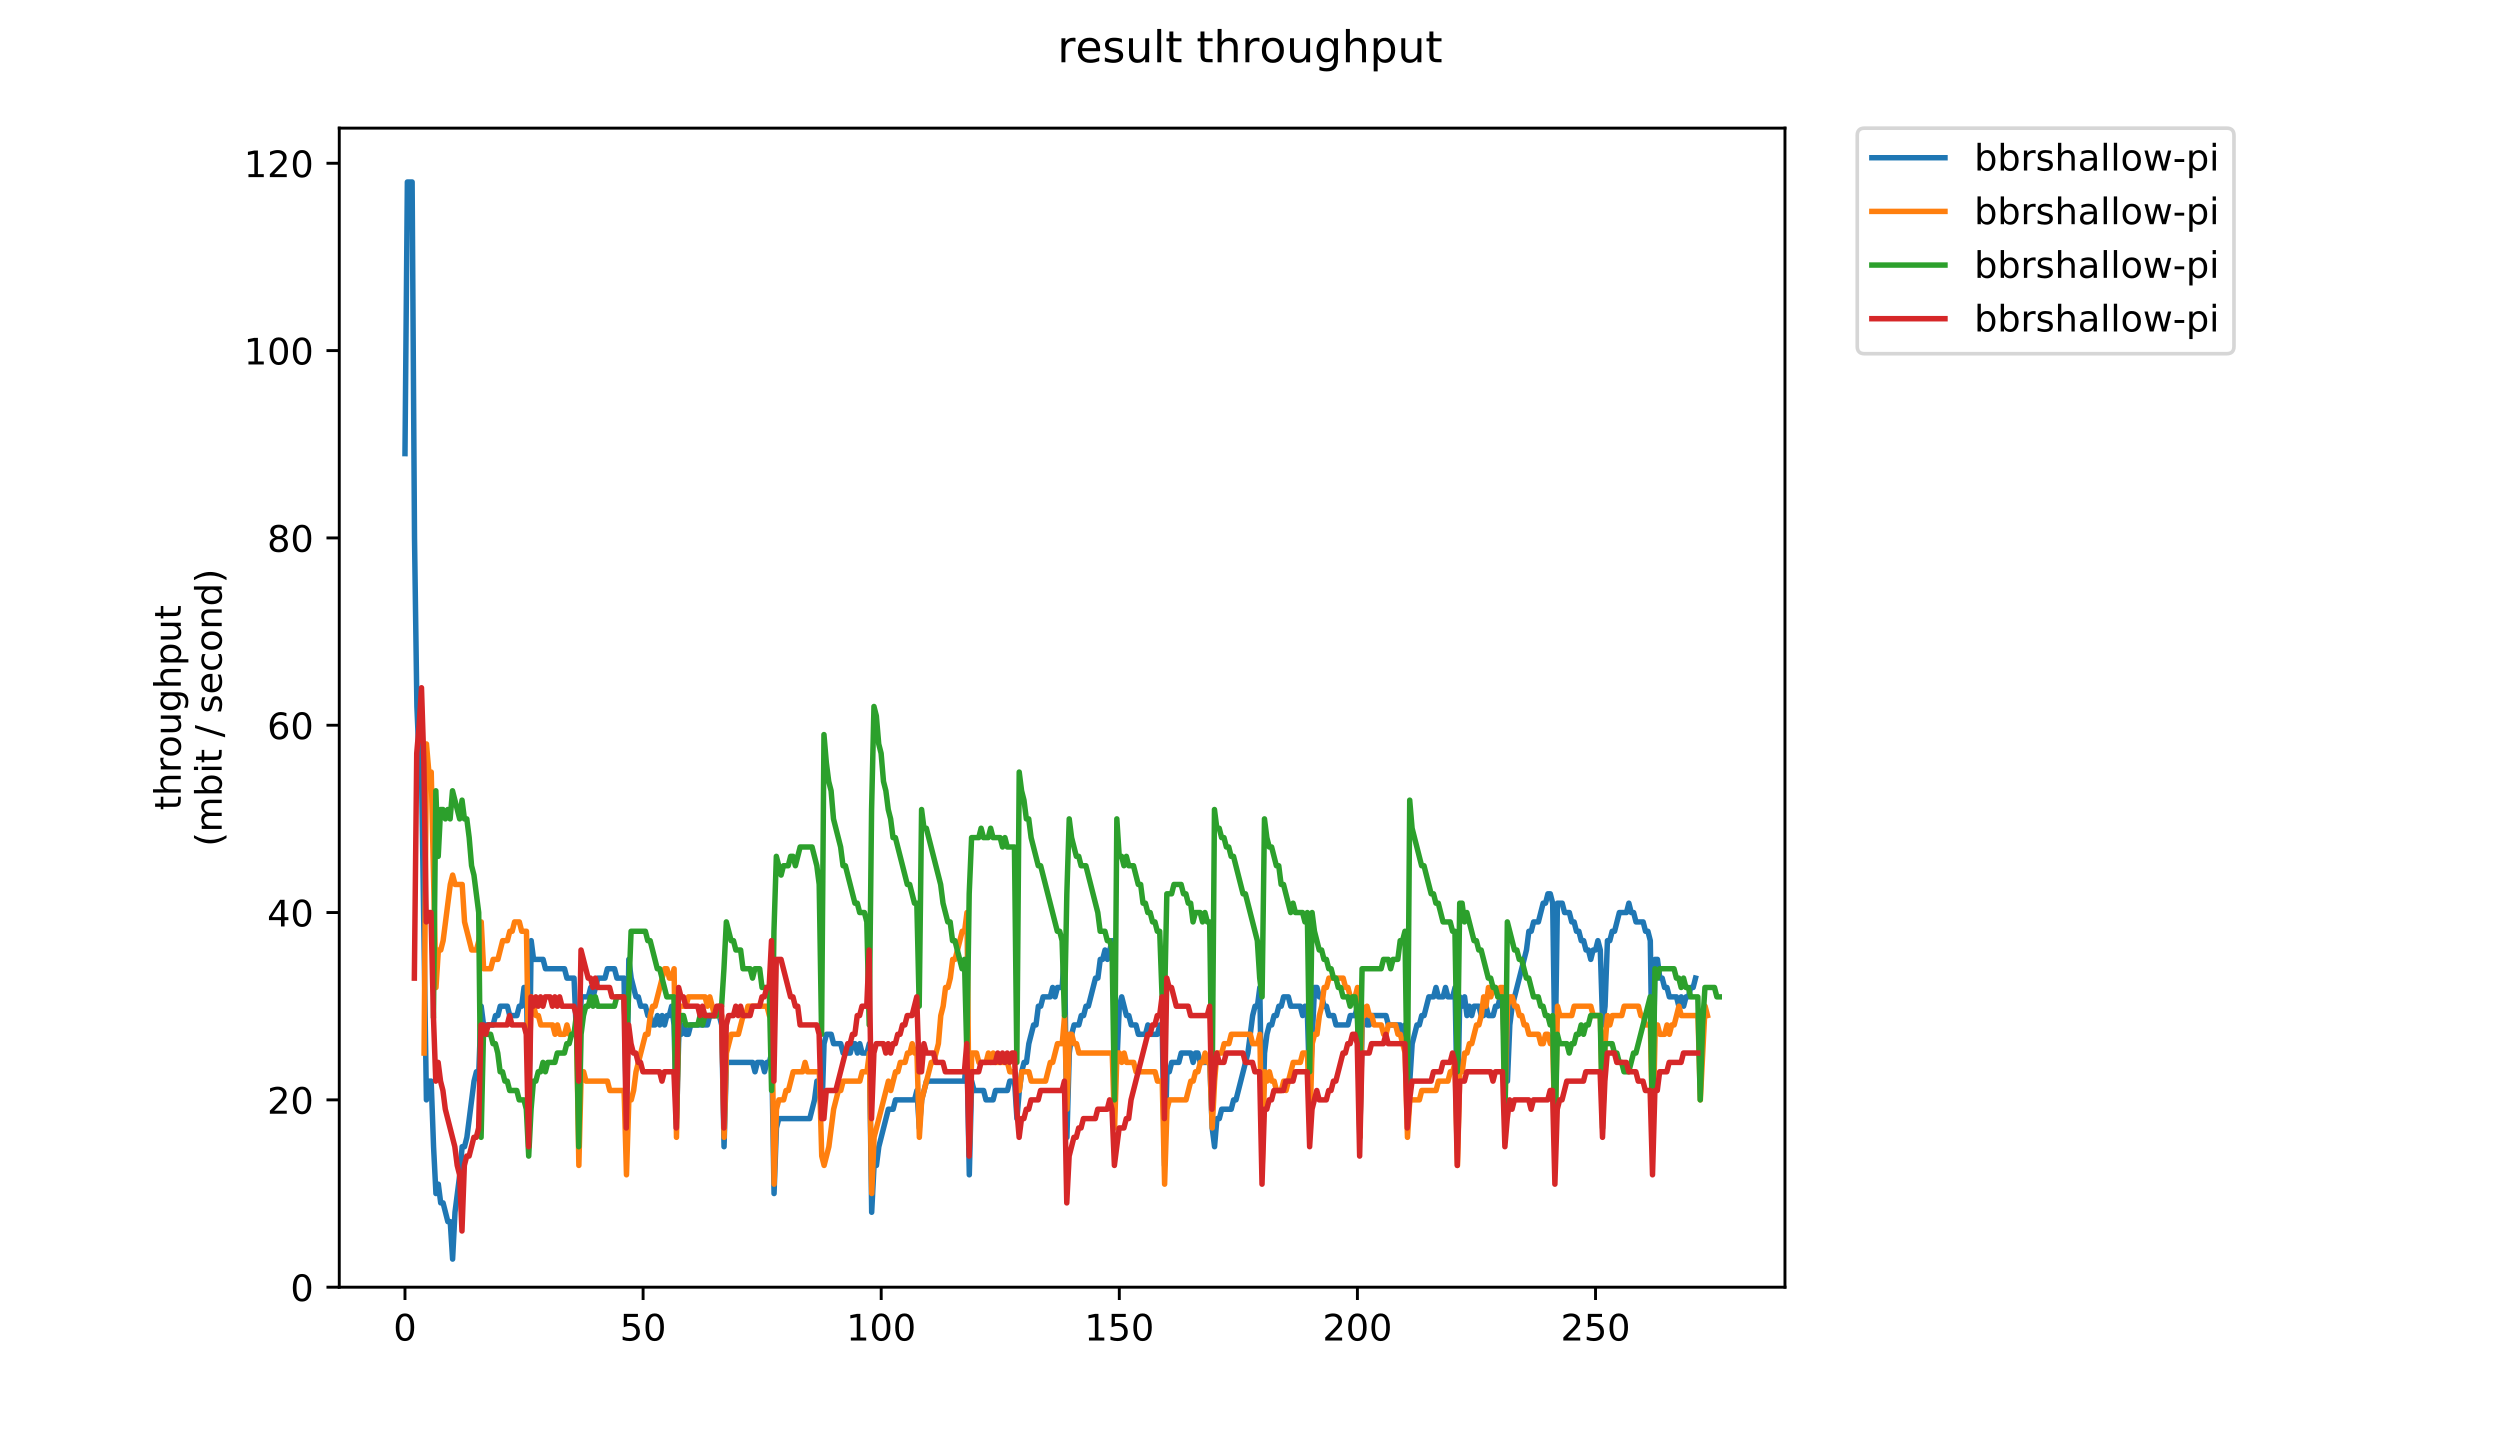 <?xml version="1.0" encoding="utf-8" standalone="no"?>
<!DOCTYPE svg PUBLIC "-//W3C//DTD SVG 1.1//EN"
  "http://www.w3.org/Graphics/SVG/1.1/DTD/svg11.dtd">
<!-- Created with matplotlib (https://matplotlib.org/) -->
<svg height="396pt" version="1.1" viewBox="0 0 684 396" width="684pt" xmlns="http://www.w3.org/2000/svg" xmlns:xlink="http://www.w3.org/1999/xlink">
 <defs>
  <style type="text/css">
*{stroke-linecap:butt;stroke-linejoin:round;}
  </style>
 </defs>
 <g id="figure_1">
  <g id="patch_1">
   <path d="M 0 396 
L 684 396 
L 684 0 
L 0 0 
z
" style="fill:#ffffff;"/>
  </g>
  <g id="axes_1">
   <g id="patch_2">
    <path d="M 92.824 352.174 
L 488.365 352.174 
L 488.365 35.062 
L 92.824 35.062 
z
" style="fill:#ffffff;"/>
   </g>
   <g id="matplotlib.axis_1">
    <g id="xtick_1">
     <g id="line2d_1">
      <defs>
       <path d="M 0 0 
L 0 3.5 
" id="m99ffd9efbd" style="stroke:#000000;stroke-width:0.8;"/>
      </defs>
      <g>
       <use style="stroke:#000000;stroke-width:0.8;" x="110.803" xlink:href="#m99ffd9efbd" y="352.174"/>
      </g>
     </g>
     <g id="text_1">
      <!-- 0 -->
      <defs>
       <path d="M 31.781 66.406 
Q 24.172 66.406 20.328 58.906 
Q 16.5 51.422 16.5 36.375 
Q 16.5 21.391 20.328 13.891 
Q 24.172 6.391 31.781 6.391 
Q 39.453 6.391 43.281 13.891 
Q 47.125 21.391 47.125 36.375 
Q 47.125 51.422 43.281 58.906 
Q 39.453 66.406 31.781 66.406 
z
M 31.781 74.219 
Q 44.047 74.219 50.516 64.516 
Q 56.984 54.828 56.984 36.375 
Q 56.984 17.969 50.516 8.266 
Q 44.047 -1.422 31.781 -1.422 
Q 19.531 -1.422 13.062 8.266 
Q 6.594 17.969 6.594 36.375 
Q 6.594 54.828 13.062 64.516 
Q 19.531 74.219 31.781 74.219 
z
" id="DejaVuSans-48"/>
      </defs>
      <g transform="translate(107.622 366.773)scale(0.1 -0.1)">
       <use xlink:href="#DejaVuSans-48"/>
      </g>
     </g>
    </g>
    <g id="xtick_2">
     <g id="line2d_2">
      <g>
       <use style="stroke:#000000;stroke-width:0.8;" x="175.95" xlink:href="#m99ffd9efbd" y="352.174"/>
      </g>
     </g>
     <g id="text_2">
      <!-- 50 -->
      <defs>
       <path d="M 10.797 72.906 
L 49.516 72.906 
L 49.516 64.594 
L 19.828 64.594 
L 19.828 46.734 
Q 21.969 47.469 24.109 47.828 
Q 26.266 48.188 28.422 48.188 
Q 40.625 48.188 47.75 41.5 
Q 54.891 34.812 54.891 23.391 
Q 54.891 11.625 47.562 5.094 
Q 40.234 -1.422 26.906 -1.422 
Q 22.312 -1.422 17.547 -0.641 
Q 12.797 0.141 7.719 1.703 
L 7.719 11.625 
Q 12.109 9.234 16.797 8.062 
Q 21.484 6.891 26.703 6.891 
Q 35.156 6.891 40.078 11.328 
Q 45.016 15.766 45.016 23.391 
Q 45.016 31 40.078 35.438 
Q 35.156 39.891 26.703 39.891 
Q 22.75 39.891 18.812 39.016 
Q 14.891 38.141 10.797 36.281 
z
" id="DejaVuSans-53"/>
      </defs>
      <g transform="translate(169.587 366.773)scale(0.1 -0.1)">
       <use xlink:href="#DejaVuSans-53"/>
       <use x="63.623" xlink:href="#DejaVuSans-48"/>
      </g>
     </g>
    </g>
    <g id="xtick_3">
     <g id="line2d_3">
      <g>
       <use style="stroke:#000000;stroke-width:0.8;" x="241.096" xlink:href="#m99ffd9efbd" y="352.174"/>
      </g>
     </g>
     <g id="text_3">
      <!-- 100 -->
      <defs>
       <path d="M 12.406 8.297 
L 28.516 8.297 
L 28.516 63.922 
L 10.984 60.406 
L 10.984 69.391 
L 28.422 72.906 
L 38.281 72.906 
L 38.281 8.297 
L 54.391 8.297 
L 54.391 0 
L 12.406 0 
z
" id="DejaVuSans-49"/>
      </defs>
      <g transform="translate(231.552 366.773)scale(0.1 -0.1)">
       <use xlink:href="#DejaVuSans-49"/>
       <use x="63.623" xlink:href="#DejaVuSans-48"/>
       <use x="127.246" xlink:href="#DejaVuSans-48"/>
      </g>
     </g>
    </g>
    <g id="xtick_4">
     <g id="line2d_4">
      <g>
       <use style="stroke:#000000;stroke-width:0.8;" x="306.243" xlink:href="#m99ffd9efbd" y="352.174"/>
      </g>
     </g>
     <g id="text_4">
      <!-- 150 -->
      <g transform="translate(296.699 366.773)scale(0.1 -0.1)">
       <use xlink:href="#DejaVuSans-49"/>
       <use x="63.623" xlink:href="#DejaVuSans-53"/>
       <use x="127.246" xlink:href="#DejaVuSans-48"/>
      </g>
     </g>
    </g>
    <g id="xtick_5">
     <g id="line2d_5">
      <g>
       <use style="stroke:#000000;stroke-width:0.8;" x="371.389" xlink:href="#m99ffd9efbd" y="352.174"/>
      </g>
     </g>
     <g id="text_5">
      <!-- 200 -->
      <defs>
       <path d="M 19.188 8.297 
L 53.609 8.297 
L 53.609 0 
L 7.328 0 
L 7.328 8.297 
Q 12.938 14.109 22.625 23.891 
Q 32.328 33.688 34.812 36.531 
Q 39.547 41.844 41.422 45.531 
Q 43.312 49.219 43.312 52.781 
Q 43.312 58.594 39.234 62.25 
Q 35.156 65.922 28.609 65.922 
Q 23.969 65.922 18.812 64.312 
Q 13.672 62.703 7.812 59.422 
L 7.812 69.391 
Q 13.766 71.781 18.938 73 
Q 24.125 74.219 28.422 74.219 
Q 39.75 74.219 46.484 68.547 
Q 53.219 62.891 53.219 53.422 
Q 53.219 48.922 51.531 44.891 
Q 49.859 40.875 45.406 35.406 
Q 44.188 33.984 37.641 27.219 
Q 31.109 20.453 19.188 8.297 
z
" id="DejaVuSans-50"/>
      </defs>
      <g transform="translate(361.846 366.773)scale(0.1 -0.1)">
       <use xlink:href="#DejaVuSans-50"/>
       <use x="63.623" xlink:href="#DejaVuSans-48"/>
       <use x="127.246" xlink:href="#DejaVuSans-48"/>
      </g>
     </g>
    </g>
    <g id="xtick_6">
     <g id="line2d_6">
      <g>
       <use style="stroke:#000000;stroke-width:0.8;" x="436.536" xlink:href="#m99ffd9efbd" y="352.174"/>
      </g>
     </g>
     <g id="text_6">
      <!-- 250 -->
      <g transform="translate(426.992 366.773)scale(0.1 -0.1)">
       <use xlink:href="#DejaVuSans-50"/>
       <use x="63.623" xlink:href="#DejaVuSans-53"/>
       <use x="127.246" xlink:href="#DejaVuSans-48"/>
      </g>
     </g>
    </g>
   </g>
   <g id="matplotlib.axis_2">
    <g id="ytick_1">
     <g id="line2d_7">
      <defs>
       <path d="M 0 0 
L -3.5 0 
" id="m9426c0f480" style="stroke:#000000;stroke-width:0.8;"/>
      </defs>
      <g>
       <use style="stroke:#000000;stroke-width:0.8;" x="92.824" xlink:href="#m9426c0f480" y="352.174"/>
      </g>
     </g>
     <g id="text_7">
      <!-- 0 -->
      <g transform="translate(79.461 355.973)scale(0.1 -0.1)">
       <use xlink:href="#DejaVuSans-48"/>
      </g>
     </g>
    </g>
    <g id="ytick_2">
     <g id="line2d_8">
      <g>
       <use style="stroke:#000000;stroke-width:0.8;" x="92.824" xlink:href="#m9426c0f480" y="300.924"/>
      </g>
     </g>
     <g id="text_8">
      <!-- 20 -->
      <g transform="translate(73.099 304.723)scale(0.1 -0.1)">
       <use xlink:href="#DejaVuSans-50"/>
       <use x="63.623" xlink:href="#DejaVuSans-48"/>
      </g>
     </g>
    </g>
    <g id="ytick_3">
     <g id="line2d_9">
      <g>
       <use style="stroke:#000000;stroke-width:0.8;" x="92.824" xlink:href="#m9426c0f480" y="249.673"/>
      </g>
     </g>
     <g id="text_9">
      <!-- 40 -->
      <defs>
       <path d="M 37.797 64.312 
L 12.891 25.391 
L 37.797 25.391 
z
M 35.203 72.906 
L 47.609 72.906 
L 47.609 25.391 
L 58.016 25.391 
L 58.016 17.188 
L 47.609 17.188 
L 47.609 0 
L 37.797 0 
L 37.797 17.188 
L 4.891 17.188 
L 4.891 26.703 
z
" id="DejaVuSans-52"/>
      </defs>
      <g transform="translate(73.099 253.473)scale(0.1 -0.1)">
       <use xlink:href="#DejaVuSans-52"/>
       <use x="63.623" xlink:href="#DejaVuSans-48"/>
      </g>
     </g>
    </g>
    <g id="ytick_4">
     <g id="line2d_10">
      <g>
       <use style="stroke:#000000;stroke-width:0.8;" x="92.824" xlink:href="#m9426c0f480" y="198.423"/>
      </g>
     </g>
     <g id="text_10">
      <!-- 60 -->
      <defs>
       <path d="M 33.016 40.375 
Q 26.375 40.375 22.484 35.828 
Q 18.609 31.297 18.609 23.391 
Q 18.609 15.531 22.484 10.953 
Q 26.375 6.391 33.016 6.391 
Q 39.656 6.391 43.531 10.953 
Q 47.406 15.531 47.406 23.391 
Q 47.406 31.297 43.531 35.828 
Q 39.656 40.375 33.016 40.375 
z
M 52.594 71.297 
L 52.594 62.312 
Q 48.875 64.062 45.094 64.984 
Q 41.312 65.922 37.594 65.922 
Q 27.828 65.922 22.672 59.328 
Q 17.531 52.734 16.797 39.406 
Q 19.672 43.656 24.016 45.922 
Q 28.375 48.188 33.594 48.188 
Q 44.578 48.188 50.953 41.516 
Q 57.328 34.859 57.328 23.391 
Q 57.328 12.156 50.688 5.359 
Q 44.047 -1.422 33.016 -1.422 
Q 20.359 -1.422 13.672 8.266 
Q 6.984 17.969 6.984 36.375 
Q 6.984 53.656 15.188 63.938 
Q 23.391 74.219 37.203 74.219 
Q 40.922 74.219 44.703 73.484 
Q 48.484 72.75 52.594 71.297 
z
" id="DejaVuSans-54"/>
      </defs>
      <g transform="translate(73.099 202.222)scale(0.1 -0.1)">
       <use xlink:href="#DejaVuSans-54"/>
       <use x="63.623" xlink:href="#DejaVuSans-48"/>
      </g>
     </g>
    </g>
    <g id="ytick_5">
     <g id="line2d_11">
      <g>
       <use style="stroke:#000000;stroke-width:0.8;" x="92.824" xlink:href="#m9426c0f480" y="147.173"/>
      </g>
     </g>
     <g id="text_11">
      <!-- 80 -->
      <defs>
       <path d="M 31.781 34.625 
Q 24.75 34.625 20.719 30.859 
Q 16.703 27.094 16.703 20.516 
Q 16.703 13.922 20.719 10.156 
Q 24.75 6.391 31.781 6.391 
Q 38.812 6.391 42.859 10.172 
Q 46.922 13.969 46.922 20.516 
Q 46.922 27.094 42.891 30.859 
Q 38.875 34.625 31.781 34.625 
z
M 21.922 38.812 
Q 15.578 40.375 12.031 44.719 
Q 8.5 49.078 8.5 55.328 
Q 8.5 64.062 14.719 69.141 
Q 20.953 74.219 31.781 74.219 
Q 42.672 74.219 48.875 69.141 
Q 55.078 64.062 55.078 55.328 
Q 55.078 49.078 51.531 44.719 
Q 48 40.375 41.703 38.812 
Q 48.828 37.156 52.797 32.312 
Q 56.781 27.484 56.781 20.516 
Q 56.781 9.906 50.312 4.234 
Q 43.844 -1.422 31.781 -1.422 
Q 19.734 -1.422 13.25 4.234 
Q 6.781 9.906 6.781 20.516 
Q 6.781 27.484 10.781 32.312 
Q 14.797 37.156 21.922 38.812 
z
M 18.312 54.391 
Q 18.312 48.734 21.844 45.562 
Q 25.391 42.391 31.781 42.391 
Q 38.141 42.391 41.719 45.562 
Q 45.312 48.734 45.312 54.391 
Q 45.312 60.062 41.719 63.234 
Q 38.141 66.406 31.781 66.406 
Q 25.391 66.406 21.844 63.234 
Q 18.312 60.062 18.312 54.391 
z
" id="DejaVuSans-56"/>
      </defs>
      <g transform="translate(73.099 150.972)scale(0.1 -0.1)">
       <use xlink:href="#DejaVuSans-56"/>
       <use x="63.623" xlink:href="#DejaVuSans-48"/>
      </g>
     </g>
    </g>
    <g id="ytick_6">
     <g id="line2d_12">
      <g>
       <use style="stroke:#000000;stroke-width:0.8;" x="92.824" xlink:href="#m9426c0f480" y="95.922"/>
      </g>
     </g>
     <g id="text_12">
      <!-- 100 -->
      <g transform="translate(66.736 99.722)scale(0.1 -0.1)">
       <use xlink:href="#DejaVuSans-49"/>
       <use x="63.623" xlink:href="#DejaVuSans-48"/>
       <use x="127.246" xlink:href="#DejaVuSans-48"/>
      </g>
     </g>
    </g>
    <g id="ytick_7">
     <g id="line2d_13">
      <g>
       <use style="stroke:#000000;stroke-width:0.8;" x="92.824" xlink:href="#m9426c0f480" y="44.672"/>
      </g>
     </g>
     <g id="text_13">
      <!-- 120 -->
      <g transform="translate(66.736 48.471)scale(0.1 -0.1)">
       <use xlink:href="#DejaVuSans-49"/>
       <use x="63.623" xlink:href="#DejaVuSans-50"/>
       <use x="127.246" xlink:href="#DejaVuSans-48"/>
      </g>
     </g>
    </g>
    <g id="text_14">
     <!-- throughput -->
     <defs>
      <path d="M 18.312 70.219 
L 18.312 54.688 
L 36.812 54.688 
L 36.812 47.703 
L 18.312 47.703 
L 18.312 18.016 
Q 18.312 11.328 20.141 9.422 
Q 21.969 7.516 27.594 7.516 
L 36.812 7.516 
L 36.812 0 
L 27.594 0 
Q 17.188 0 13.234 3.875 
Q 9.281 7.766 9.281 18.016 
L 9.281 47.703 
L 2.688 47.703 
L 2.688 54.688 
L 9.281 54.688 
L 9.281 70.219 
z
" id="DejaVuSans-116"/>
      <path d="M 54.891 33.016 
L 54.891 0 
L 45.906 0 
L 45.906 32.719 
Q 45.906 40.484 42.875 44.328 
Q 39.844 48.188 33.797 48.188 
Q 26.516 48.188 22.312 43.547 
Q 18.109 38.922 18.109 30.906 
L 18.109 0 
L 9.078 0 
L 9.078 75.984 
L 18.109 75.984 
L 18.109 46.188 
Q 21.344 51.125 25.703 53.562 
Q 30.078 56 35.797 56 
Q 45.219 56 50.047 50.172 
Q 54.891 44.344 54.891 33.016 
z
" id="DejaVuSans-104"/>
      <path d="M 41.109 46.297 
Q 39.594 47.172 37.812 47.578 
Q 36.031 48 33.891 48 
Q 26.266 48 22.188 43.047 
Q 18.109 38.094 18.109 28.812 
L 18.109 0 
L 9.078 0 
L 9.078 54.688 
L 18.109 54.688 
L 18.109 46.188 
Q 20.953 51.172 25.484 53.578 
Q 30.031 56 36.531 56 
Q 37.453 56 38.578 55.875 
Q 39.703 55.766 41.062 55.516 
z
" id="DejaVuSans-114"/>
      <path d="M 30.609 48.391 
Q 23.391 48.391 19.188 42.75 
Q 14.984 37.109 14.984 27.297 
Q 14.984 17.484 19.156 11.844 
Q 23.344 6.203 30.609 6.203 
Q 37.797 6.203 41.984 11.859 
Q 46.188 17.531 46.188 27.297 
Q 46.188 37.016 41.984 42.703 
Q 37.797 48.391 30.609 48.391 
z
M 30.609 56 
Q 42.328 56 49.016 48.375 
Q 55.719 40.766 55.719 27.297 
Q 55.719 13.875 49.016 6.219 
Q 42.328 -1.422 30.609 -1.422 
Q 18.844 -1.422 12.172 6.219 
Q 5.516 13.875 5.516 27.297 
Q 5.516 40.766 12.172 48.375 
Q 18.844 56 30.609 56 
z
" id="DejaVuSans-111"/>
      <path d="M 8.5 21.578 
L 8.5 54.688 
L 17.484 54.688 
L 17.484 21.922 
Q 17.484 14.156 20.5 10.266 
Q 23.531 6.391 29.594 6.391 
Q 36.859 6.391 41.078 11.031 
Q 45.312 15.672 45.312 23.688 
L 45.312 54.688 
L 54.297 54.688 
L 54.297 0 
L 45.312 0 
L 45.312 8.406 
Q 42.047 3.422 37.719 1 
Q 33.406 -1.422 27.688 -1.422 
Q 18.266 -1.422 13.375 4.438 
Q 8.5 10.297 8.5 21.578 
z
M 31.109 56 
z
" id="DejaVuSans-117"/>
      <path d="M 45.406 27.984 
Q 45.406 37.75 41.375 43.109 
Q 37.359 48.484 30.078 48.484 
Q 22.859 48.484 18.828 43.109 
Q 14.797 37.75 14.797 27.984 
Q 14.797 18.266 18.828 12.891 
Q 22.859 7.516 30.078 7.516 
Q 37.359 7.516 41.375 12.891 
Q 45.406 18.266 45.406 27.984 
z
M 54.391 6.781 
Q 54.391 -7.172 48.188 -13.984 
Q 42 -20.797 29.203 -20.797 
Q 24.469 -20.797 20.266 -20.094 
Q 16.062 -19.391 12.109 -17.922 
L 12.109 -9.188 
Q 16.062 -11.328 19.922 -12.344 
Q 23.781 -13.375 27.781 -13.375 
Q 36.625 -13.375 41.016 -8.766 
Q 45.406 -4.156 45.406 5.172 
L 45.406 9.625 
Q 42.625 4.781 38.281 2.391 
Q 33.938 0 27.875 0 
Q 17.828 0 11.672 7.656 
Q 5.516 15.328 5.516 27.984 
Q 5.516 40.672 11.672 48.328 
Q 17.828 56 27.875 56 
Q 33.938 56 38.281 53.609 
Q 42.625 51.219 45.406 46.391 
L 45.406 54.688 
L 54.391 54.688 
z
" id="DejaVuSans-103"/>
      <path d="M 18.109 8.203 
L 18.109 -20.797 
L 9.078 -20.797 
L 9.078 54.688 
L 18.109 54.688 
L 18.109 46.391 
Q 20.953 51.266 25.266 53.625 
Q 29.594 56 35.594 56 
Q 45.562 56 51.781 48.094 
Q 58.016 40.188 58.016 27.297 
Q 58.016 14.406 51.781 6.484 
Q 45.562 -1.422 35.594 -1.422 
Q 29.594 -1.422 25.266 0.953 
Q 20.953 3.328 18.109 8.203 
z
M 48.688 27.297 
Q 48.688 37.203 44.609 42.844 
Q 40.531 48.484 33.406 48.484 
Q 26.266 48.484 22.188 42.844 
Q 18.109 37.203 18.109 27.297 
Q 18.109 17.391 22.188 11.75 
Q 26.266 6.109 33.406 6.109 
Q 40.531 6.109 44.609 11.75 
Q 48.688 17.391 48.688 27.297 
z
" id="DejaVuSans-112"/>
     </defs>
     <g transform="translate(49.459 221.675)rotate(-90)scale(0.1 -0.1)">
      <use xlink:href="#DejaVuSans-116"/>
      <use x="39.209" xlink:href="#DejaVuSans-104"/>
      <use x="102.588" xlink:href="#DejaVuSans-114"/>
      <use x="143.67" xlink:href="#DejaVuSans-111"/>
      <use x="204.852" xlink:href="#DejaVuSans-117"/>
      <use x="268.23" xlink:href="#DejaVuSans-103"/>
      <use x="331.707" xlink:href="#DejaVuSans-104"/>
      <use x="395.086" xlink:href="#DejaVuSans-112"/>
      <use x="458.562" xlink:href="#DejaVuSans-117"/>
      <use x="521.941" xlink:href="#DejaVuSans-116"/>
     </g>
     <!-- (mbit / second) -->
     <defs>
      <path d="M 31 75.875 
Q 24.469 64.656 21.281 53.656 
Q 18.109 42.672 18.109 31.391 
Q 18.109 20.125 21.312 9.062 
Q 24.516 -2 31 -13.188 
L 23.188 -13.188 
Q 15.875 -1.703 12.234 9.375 
Q 8.594 20.453 8.594 31.391 
Q 8.594 42.281 12.203 53.312 
Q 15.828 64.359 23.188 75.875 
z
" id="DejaVuSans-40"/>
      <path d="M 52 44.188 
Q 55.375 50.25 60.062 53.125 
Q 64.75 56 71.094 56 
Q 79.641 56 84.281 50.016 
Q 88.922 44.047 88.922 33.016 
L 88.922 0 
L 79.891 0 
L 79.891 32.719 
Q 79.891 40.578 77.094 44.375 
Q 74.312 48.188 68.609 48.188 
Q 61.625 48.188 57.562 43.547 
Q 53.516 38.922 53.516 30.906 
L 53.516 0 
L 44.484 0 
L 44.484 32.719 
Q 44.484 40.625 41.703 44.406 
Q 38.922 48.188 33.109 48.188 
Q 26.219 48.188 22.156 43.531 
Q 18.109 38.875 18.109 30.906 
L 18.109 0 
L 9.078 0 
L 9.078 54.688 
L 18.109 54.688 
L 18.109 46.188 
Q 21.188 51.219 25.484 53.609 
Q 29.781 56 35.688 56 
Q 41.656 56 45.828 52.969 
Q 50 49.953 52 44.188 
z
" id="DejaVuSans-109"/>
      <path d="M 48.688 27.297 
Q 48.688 37.203 44.609 42.844 
Q 40.531 48.484 33.406 48.484 
Q 26.266 48.484 22.188 42.844 
Q 18.109 37.203 18.109 27.297 
Q 18.109 17.391 22.188 11.75 
Q 26.266 6.109 33.406 6.109 
Q 40.531 6.109 44.609 11.75 
Q 48.688 17.391 48.688 27.297 
z
M 18.109 46.391 
Q 20.953 51.266 25.266 53.625 
Q 29.594 56 35.594 56 
Q 45.562 56 51.781 48.094 
Q 58.016 40.188 58.016 27.297 
Q 58.016 14.406 51.781 6.484 
Q 45.562 -1.422 35.594 -1.422 
Q 29.594 -1.422 25.266 0.953 
Q 20.953 3.328 18.109 8.203 
L 18.109 0 
L 9.078 0 
L 9.078 75.984 
L 18.109 75.984 
z
" id="DejaVuSans-98"/>
      <path d="M 9.422 54.688 
L 18.406 54.688 
L 18.406 0 
L 9.422 0 
z
M 9.422 75.984 
L 18.406 75.984 
L 18.406 64.594 
L 9.422 64.594 
z
" id="DejaVuSans-105"/>
      <path id="DejaVuSans-32"/>
      <path d="M 25.391 72.906 
L 33.688 72.906 
L 8.297 -9.281 
L 0 -9.281 
z
" id="DejaVuSans-47"/>
      <path d="M 44.281 53.078 
L 44.281 44.578 
Q 40.484 46.531 36.375 47.5 
Q 32.281 48.484 27.875 48.484 
Q 21.188 48.484 17.844 46.438 
Q 14.5 44.391 14.5 40.281 
Q 14.5 37.156 16.891 35.375 
Q 19.281 33.594 26.516 31.984 
L 29.594 31.297 
Q 39.156 29.25 43.188 25.516 
Q 47.219 21.781 47.219 15.094 
Q 47.219 7.469 41.188 3.016 
Q 35.156 -1.422 24.609 -1.422 
Q 20.219 -1.422 15.453 -0.562 
Q 10.688 0.297 5.422 2 
L 5.422 11.281 
Q 10.406 8.688 15.234 7.391 
Q 20.062 6.109 24.812 6.109 
Q 31.156 6.109 34.562 8.281 
Q 37.984 10.453 37.984 14.406 
Q 37.984 18.062 35.516 20.016 
Q 33.062 21.969 24.703 23.781 
L 21.578 24.516 
Q 13.234 26.266 9.516 29.906 
Q 5.812 33.547 5.812 39.891 
Q 5.812 47.609 11.281 51.797 
Q 16.75 56 26.812 56 
Q 31.781 56 36.172 55.266 
Q 40.578 54.547 44.281 53.078 
z
" id="DejaVuSans-115"/>
      <path d="M 56.203 29.594 
L 56.203 25.203 
L 14.891 25.203 
Q 15.484 15.922 20.484 11.062 
Q 25.484 6.203 34.422 6.203 
Q 39.594 6.203 44.453 7.469 
Q 49.312 8.734 54.109 11.281 
L 54.109 2.781 
Q 49.266 0.734 44.188 -0.344 
Q 39.109 -1.422 33.891 -1.422 
Q 20.797 -1.422 13.156 6.188 
Q 5.516 13.812 5.516 26.812 
Q 5.516 40.234 12.766 48.109 
Q 20.016 56 32.328 56 
Q 43.359 56 49.781 48.891 
Q 56.203 41.797 56.203 29.594 
z
M 47.219 32.234 
Q 47.125 39.594 43.094 43.984 
Q 39.062 48.391 32.422 48.391 
Q 24.906 48.391 20.391 44.141 
Q 15.875 39.891 15.188 32.172 
z
" id="DejaVuSans-101"/>
      <path d="M 48.781 52.594 
L 48.781 44.188 
Q 44.969 46.297 41.141 47.344 
Q 37.312 48.391 33.406 48.391 
Q 24.656 48.391 19.812 42.844 
Q 14.984 37.312 14.984 27.297 
Q 14.984 17.281 19.812 11.734 
Q 24.656 6.203 33.406 6.203 
Q 37.312 6.203 41.141 7.25 
Q 44.969 8.297 48.781 10.406 
L 48.781 2.094 
Q 45.016 0.344 40.984 -0.531 
Q 36.969 -1.422 32.422 -1.422 
Q 20.062 -1.422 12.781 6.344 
Q 5.516 14.109 5.516 27.297 
Q 5.516 40.672 12.859 48.328 
Q 20.219 56 33.016 56 
Q 37.156 56 41.109 55.141 
Q 45.062 54.297 48.781 52.594 
z
" id="DejaVuSans-99"/>
      <path d="M 54.891 33.016 
L 54.891 0 
L 45.906 0 
L 45.906 32.719 
Q 45.906 40.484 42.875 44.328 
Q 39.844 48.188 33.797 48.188 
Q 26.516 48.188 22.312 43.547 
Q 18.109 38.922 18.109 30.906 
L 18.109 0 
L 9.078 0 
L 9.078 54.688 
L 18.109 54.688 
L 18.109 46.188 
Q 21.344 51.125 25.703 53.562 
Q 30.078 56 35.797 56 
Q 45.219 56 50.047 50.172 
Q 54.891 44.344 54.891 33.016 
z
" id="DejaVuSans-110"/>
      <path d="M 45.406 46.391 
L 45.406 75.984 
L 54.391 75.984 
L 54.391 0 
L 45.406 0 
L 45.406 8.203 
Q 42.578 3.328 38.25 0.953 
Q 33.938 -1.422 27.875 -1.422 
Q 17.969 -1.422 11.734 6.484 
Q 5.516 14.406 5.516 27.297 
Q 5.516 40.188 11.734 48.094 
Q 17.969 56 27.875 56 
Q 33.938 56 38.25 53.625 
Q 42.578 51.266 45.406 46.391 
z
M 14.797 27.297 
Q 14.797 17.391 18.875 11.75 
Q 22.953 6.109 30.078 6.109 
Q 37.203 6.109 41.297 11.75 
Q 45.406 17.391 45.406 27.297 
Q 45.406 37.203 41.297 42.844 
Q 37.203 48.484 30.078 48.484 
Q 22.953 48.484 18.875 42.844 
Q 14.797 37.203 14.797 27.297 
z
" id="DejaVuSans-100"/>
      <path d="M 8.016 75.875 
L 15.828 75.875 
Q 23.141 64.359 26.781 53.312 
Q 30.422 42.281 30.422 31.391 
Q 30.422 20.453 26.781 9.375 
Q 23.141 -1.703 15.828 -13.188 
L 8.016 -13.188 
Q 14.5 -2 17.703 9.062 
Q 20.906 20.125 20.906 31.391 
Q 20.906 42.672 17.703 53.656 
Q 14.5 64.656 8.016 75.875 
z
" id="DejaVuSans-41"/>
     </defs>
     <g transform="translate(60.657 231.609)rotate(-90)scale(0.1 -0.1)">
      <use xlink:href="#DejaVuSans-40"/>
      <use x="39.014" xlink:href="#DejaVuSans-109"/>
      <use x="136.426" xlink:href="#DejaVuSans-98"/>
      <use x="199.902" xlink:href="#DejaVuSans-105"/>
      <use x="227.686" xlink:href="#DejaVuSans-116"/>
      <use x="266.895" xlink:href="#DejaVuSans-32"/>
      <use x="298.682" xlink:href="#DejaVuSans-47"/>
      <use x="332.373" xlink:href="#DejaVuSans-32"/>
      <use x="364.16" xlink:href="#DejaVuSans-115"/>
      <use x="416.26" xlink:href="#DejaVuSans-101"/>
      <use x="477.783" xlink:href="#DejaVuSans-99"/>
      <use x="532.764" xlink:href="#DejaVuSans-111"/>
      <use x="593.945" xlink:href="#DejaVuSans-110"/>
      <use x="657.324" xlink:href="#DejaVuSans-100"/>
      <use x="720.801" xlink:href="#DejaVuSans-41"/>
     </g>
    </g>
   </g>
   <g id="line2d_14">
    <path clip-path="url(#p6e64e68907)" d="M 110.803 124.11 
L 111.455 49.797 
L 112.757 49.797 
L 113.409 147.173 
L 114.06 193.298 
L 114.712 208.673 
L 115.363 213.798 
L 116.666 300.924 
L 117.318 295.799 
L 117.969 295.799 
L 118.621 313.736 
L 119.272 326.549 
L 119.924 323.986 
L 120.575 329.111 
L 121.227 329.111 
L 122.529 334.237 
L 123.181 334.237 
L 123.832 344.487 
L 124.484 331.674 
L 125.787 321.424 
L 126.438 313.736 
L 127.09 313.736 
L 127.741 311.174 
L 129.696 295.799 
L 130.347 293.236 
L 130.999 293.236 
L 131.65 275.299 
L 132.301 280.424 
L 134.907 280.424 
L 135.559 277.861 
L 136.21 277.861 
L 136.862 275.299 
L 138.816 275.299 
L 139.468 277.861 
L 141.422 277.861 
L 142.073 275.299 
L 142.725 275.299 
L 143.376 270.174 
L 144.028 270.174 
L 144.679 306.049 
L 145.331 257.361 
L 145.982 262.486 
L 148.588 262.486 
L 149.24 265.049 
L 154.451 265.049 
L 155.103 267.611 
L 157.057 267.611 
L 157.709 282.986 
L 158.36 293.236 
L 159.012 272.736 
L 160.966 272.736 
L 161.617 270.174 
L 162.269 272.736 
L 163.572 267.611 
L 165.526 267.611 
L 166.178 265.049 
L 168.132 265.049 
L 168.784 267.611 
L 170.738 267.611 
L 171.389 306.049 
L 172.041 262.486 
L 172.692 267.611 
L 173.995 272.736 
L 174.647 272.736 
L 175.298 275.299 
L 176.601 275.299 
L 177.253 277.861 
L 177.904 277.861 
L 178.556 280.424 
L 179.207 280.424 
L 179.858 277.861 
L 180.51 280.424 
L 181.161 277.861 
L 181.813 280.424 
L 182.464 277.861 
L 183.116 277.861 
L 183.767 275.299 
L 184.419 280.424 
L 185.07 308.611 
L 185.722 282.986 
L 186.373 282.986 
L 187.025 280.424 
L 187.676 282.986 
L 188.327 282.986 
L 188.979 280.424 
L 193.539 280.424 
L 194.191 277.861 
L 196.797 277.861 
L 197.448 280.424 
L 198.099 313.736 
L 198.751 290.674 
L 205.917 290.674 
L 206.569 293.236 
L 207.22 290.674 
L 208.523 290.674 
L 209.174 293.236 
L 209.826 290.674 
L 210.477 290.674 
L 211.129 288.111 
L 211.78 326.549 
L 212.432 308.611 
L 213.083 306.049 
L 221.552 306.049 
L 222.855 300.924 
L 223.507 295.799 
L 224.158 295.799 
L 224.81 306.049 
L 225.461 285.549 
L 226.113 282.986 
L 227.415 282.986 
L 228.067 285.549 
L 230.021 285.549 
L 230.673 288.111 
L 232.627 288.111 
L 233.279 285.549 
L 233.93 285.549 
L 234.582 288.111 
L 235.233 285.549 
L 235.885 288.111 
L 237.187 288.111 
L 237.839 285.549 
L 238.49 331.674 
L 239.142 318.861 
L 239.793 318.861 
L 240.445 313.736 
L 243.051 303.486 
L 244.354 303.486 
L 245.005 300.924 
L 250.217 300.924 
L 250.868 298.361 
L 251.52 308.611 
L 252.171 300.924 
L 253.474 295.799 
L 263.898 295.799 
L 264.549 288.111 
L 265.2 321.424 
L 265.852 295.799 
L 266.503 298.361 
L 269.109 298.361 
L 269.761 300.924 
L 271.715 300.924 
L 272.367 298.361 
L 275.624 298.361 
L 276.275 295.799 
L 277.578 295.799 
L 278.23 306.049 
L 278.881 298.361 
L 279.533 293.236 
L 280.184 290.674 
L 280.836 290.674 
L 281.487 285.549 
L 282.79 280.424 
L 283.442 280.424 
L 284.093 275.299 
L 284.744 275.299 
L 285.396 272.736 
L 287.35 272.736 
L 288.002 270.174 
L 288.653 272.736 
L 289.305 270.174 
L 290.608 270.174 
L 291.259 259.923 
L 291.911 311.174 
L 292.562 288.111 
L 293.214 282.986 
L 293.865 280.424 
L 295.168 280.424 
L 295.819 277.861 
L 296.471 277.861 
L 297.122 275.299 
L 297.774 275.299 
L 299.728 267.611 
L 300.38 267.611 
L 301.031 262.486 
L 301.683 262.486 
L 302.334 259.923 
L 302.985 262.486 
L 304.288 257.361 
L 304.94 282.986 
L 305.591 290.674 
L 306.243 275.299 
L 306.894 272.736 
L 308.197 277.861 
L 308.849 277.861 
L 309.5 280.424 
L 310.803 280.424 
L 311.455 282.986 
L 313.409 282.986 
L 314.06 280.424 
L 314.712 282.986 
L 316.666 282.986 
L 317.318 280.424 
L 317.969 280.424 
L 318.621 318.861 
L 319.272 293.236 
L 319.924 293.236 
L 320.575 290.674 
L 322.529 290.674 
L 323.181 288.111 
L 325.787 288.111 
L 326.438 290.674 
L 327.09 288.111 
L 327.741 288.111 
L 328.393 290.674 
L 330.999 290.674 
L 331.65 308.611 
L 332.301 313.736 
L 332.953 306.049 
L 333.604 306.049 
L 334.256 303.486 
L 336.862 303.486 
L 337.513 300.924 
L 338.165 300.924 
L 341.422 288.111 
L 342.725 277.861 
L 343.376 275.299 
L 344.028 275.299 
L 344.679 270.174 
L 345.331 311.174 
L 345.982 288.111 
L 346.634 282.986 
L 347.285 280.424 
L 347.937 280.424 
L 348.588 277.861 
L 349.24 277.861 
L 349.891 275.299 
L 350.542 275.299 
L 351.194 272.736 
L 352.497 272.736 
L 353.148 275.299 
L 355.754 275.299 
L 356.406 277.861 
L 357.057 275.299 
L 357.709 277.861 
L 358.36 298.361 
L 359.663 270.174 
L 360.314 270.174 
L 360.966 272.736 
L 361.617 272.736 
L 362.269 275.299 
L 362.92 275.299 
L 363.572 277.861 
L 364.875 277.861 
L 365.526 280.424 
L 368.784 280.424 
L 369.435 277.861 
L 370.738 277.861 
L 371.389 275.299 
L 372.041 311.174 
L 372.692 280.424 
L 373.344 277.861 
L 373.995 280.424 
L 374.647 280.424 
L 375.298 277.861 
L 379.207 277.861 
L 379.858 280.424 
L 383.116 280.424 
L 383.767 282.986 
L 384.419 280.424 
L 385.07 300.924 
L 385.722 295.799 
L 386.373 285.549 
L 387.676 280.424 
L 388.328 280.424 
L 388.979 277.861 
L 389.63 277.861 
L 390.933 272.736 
L 392.236 272.736 
L 392.888 270.174 
L 393.539 272.736 
L 394.842 272.736 
L 395.494 270.174 
L 396.145 272.736 
L 397.448 272.736 
L 398.1 270.174 
L 398.751 306.049 
L 399.402 272.736 
L 400.054 275.299 
L 400.705 272.736 
L 401.357 277.861 
L 402.008 275.299 
L 402.66 277.861 
L 403.311 275.299 
L 404.614 275.299 
L 405.266 277.861 
L 405.917 277.861 
L 406.569 275.299 
L 407.22 277.861 
L 408.523 277.861 
L 409.174 275.299 
L 409.826 275.299 
L 410.477 272.736 
L 411.129 272.736 
L 411.78 293.236 
L 412.432 295.799 
L 413.083 280.424 
L 413.735 275.299 
L 417.643 259.923 
L 418.295 254.798 
L 418.946 254.798 
L 419.598 252.236 
L 420.901 252.236 
L 422.204 247.111 
L 422.855 247.111 
L 423.507 244.548 
L 424.158 244.548 
L 424.81 247.111 
L 425.461 290.674 
L 426.113 247.111 
L 427.415 247.111 
L 428.067 249.673 
L 429.37 249.673 
L 430.021 252.236 
L 430.673 252.236 
L 431.324 254.798 
L 431.976 254.798 
L 432.627 257.361 
L 433.279 257.361 
L 433.93 259.923 
L 434.582 259.923 
L 435.233 262.486 
L 435.885 259.923 
L 436.536 259.923 
L 437.187 257.361 
L 437.839 259.923 
L 438.49 280.424 
L 439.142 275.299 
L 439.793 257.361 
L 440.445 257.361 
L 441.096 254.798 
L 441.748 254.798 
L 443.051 249.673 
L 445.005 249.673 
L 445.657 247.111 
L 446.308 249.673 
L 446.959 249.673 
L 447.611 252.236 
L 449.565 252.236 
L 450.217 254.798 
L 450.868 254.798 
L 451.52 257.361 
L 452.171 300.924 
L 452.823 262.486 
L 453.474 262.486 
L 454.126 267.611 
L 454.777 267.611 
L 455.429 270.174 
L 456.08 270.174 
L 456.731 272.736 
L 458.686 272.736 
L 459.337 275.299 
L 459.989 272.736 
L 460.64 275.299 
L 461.292 272.736 
L 461.943 272.736 
L 462.595 270.174 
L 463.246 270.174 
L 463.898 267.611 
L 463.898 267.611 
" style="fill:none;stroke:#1f77b4;stroke-linecap:square;stroke-width:1.5;"/>
   </g>
   <g id="line2d_15">
    <path clip-path="url(#p6e64e68907)" d="M 116.029 288.111 
L 116.681 203.548 
L 117.332 211.236 
L 117.984 211.236 
L 119.286 270.174 
L 119.938 259.923 
L 120.589 259.923 
L 121.241 257.361 
L 123.195 241.986 
L 123.847 239.423 
L 124.498 241.986 
L 126.453 241.986 
L 127.104 252.236 
L 129.058 259.923 
L 130.361 259.923 
L 131.013 257.361 
L 131.664 252.236 
L 132.316 265.049 
L 134.27 265.049 
L 134.922 262.486 
L 136.225 262.486 
L 137.527 257.361 
L 138.83 257.361 
L 139.482 254.798 
L 140.133 254.798 
L 140.785 252.236 
L 142.088 252.236 
L 142.739 254.798 
L 144.042 254.798 
L 144.694 295.799 
L 145.345 272.736 
L 146.648 277.861 
L 147.299 277.861 
L 147.951 280.424 
L 151.208 280.424 
L 151.86 282.986 
L 152.511 280.424 
L 153.163 282.986 
L 154.466 282.986 
L 155.117 280.424 
L 155.769 282.986 
L 157.071 282.986 
L 157.723 280.424 
L 158.374 318.861 
L 159.026 293.236 
L 159.677 293.236 
L 160.329 295.799 
L 166.192 295.799 
L 166.843 298.361 
L 170.752 298.361 
L 171.404 321.424 
L 172.055 300.924 
L 172.707 300.924 
L 173.358 298.361 
L 174.01 293.236 
L 176.615 282.986 
L 177.267 282.986 
L 177.918 277.861 
L 178.57 275.299 
L 179.221 275.299 
L 181.827 265.049 
L 182.479 265.049 
L 183.13 267.611 
L 183.782 267.611 
L 184.433 265.049 
L 185.085 311.174 
L 185.736 275.299 
L 187.69 275.299 
L 188.342 272.736 
L 192.902 272.736 
L 193.554 275.299 
L 194.205 272.736 
L 195.508 277.861 
L 197.462 277.861 
L 198.114 311.174 
L 198.765 288.111 
L 200.068 282.986 
L 202.023 282.986 
L 203.326 277.861 
L 203.977 277.861 
L 204.628 275.299 
L 209.84 275.299 
L 210.492 277.861 
L 211.143 275.299 
L 211.795 323.986 
L 212.446 303.486 
L 213.098 300.924 
L 214.4 300.924 
L 215.052 298.361 
L 215.703 298.361 
L 217.006 293.236 
L 219.612 293.236 
L 220.264 290.674 
L 220.915 293.236 
L 224.172 293.236 
L 224.824 316.299 
L 225.475 318.861 
L 226.778 313.736 
L 228.081 303.486 
L 229.384 298.361 
L 230.036 298.361 
L 230.687 295.799 
L 235.247 295.799 
L 235.899 293.236 
L 237.202 293.236 
L 237.853 288.111 
L 238.505 326.549 
L 239.156 311.174 
L 243.065 295.799 
L 243.716 298.361 
L 245.019 293.236 
L 245.671 293.236 
L 246.322 290.674 
L 247.625 290.674 
L 248.277 288.111 
L 248.928 288.111 
L 249.58 285.549 
L 250.231 288.111 
L 250.883 288.111 
L 251.534 311.174 
L 252.185 300.924 
L 254.791 290.674 
L 255.443 290.674 
L 256.746 285.549 
L 257.397 277.861 
L 258.049 275.299 
L 258.7 270.174 
L 259.352 270.174 
L 260.003 267.611 
L 260.655 262.486 
L 261.306 262.486 
L 263.26 254.798 
L 263.912 254.798 
L 264.563 249.673 
L 265.215 313.736 
L 265.866 288.111 
L 267.169 288.111 
L 267.821 290.674 
L 269.775 290.674 
L 270.427 288.111 
L 271.078 290.674 
L 271.729 288.111 
L 272.381 290.674 
L 275.638 290.674 
L 276.29 293.236 
L 277.593 293.236 
L 278.244 298.361 
L 278.896 298.361 
L 279.547 293.236 
L 281.501 293.236 
L 282.153 295.799 
L 286.062 295.799 
L 287.365 290.674 
L 288.016 290.674 
L 289.319 285.549 
L 290.622 285.549 
L 291.273 277.861 
L 291.925 303.486 
L 292.576 282.986 
L 293.228 282.986 
L 293.879 285.549 
L 294.531 285.549 
L 295.182 288.111 
L 304.303 288.111 
L 304.954 308.611 
L 305.606 288.111 
L 306.257 288.111 
L 306.909 290.674 
L 307.56 288.111 
L 308.212 290.674 
L 310.166 290.674 
L 310.817 293.236 
L 316.029 293.236 
L 316.681 295.799 
L 317.984 295.799 
L 318.635 323.986 
L 319.286 303.486 
L 319.938 300.924 
L 324.498 300.924 
L 325.801 295.799 
L 326.453 295.799 
L 327.104 293.236 
L 327.756 293.236 
L 328.407 290.674 
L 329.058 290.674 
L 329.71 288.111 
L 330.361 290.674 
L 331.013 290.674 
L 331.664 308.611 
L 332.316 295.799 
L 332.967 288.111 
L 334.27 288.111 
L 334.922 285.549 
L 336.225 285.549 
L 336.876 282.986 
L 342.088 282.986 
L 342.739 285.549 
L 344.042 285.549 
L 344.694 282.986 
L 345.345 318.861 
L 345.997 293.236 
L 346.648 295.799 
L 347.3 293.236 
L 347.951 295.799 
L 348.602 295.799 
L 349.254 298.361 
L 350.557 298.361 
L 351.208 295.799 
L 351.86 298.361 
L 353.814 290.674 
L 355.769 290.674 
L 356.42 288.111 
L 357.723 288.111 
L 358.374 308.611 
L 359.026 285.549 
L 359.677 282.986 
L 360.329 282.986 
L 360.98 277.861 
L 361.632 275.299 
L 362.283 270.174 
L 362.935 270.174 
L 363.586 267.611 
L 367.495 267.611 
L 368.146 270.174 
L 368.798 270.174 
L 369.449 272.736 
L 370.752 272.736 
L 371.404 270.174 
L 372.055 311.174 
L 372.707 275.299 
L 373.358 277.861 
L 374.01 275.299 
L 374.661 277.861 
L 375.313 277.861 
L 375.964 280.424 
L 377.918 280.424 
L 378.57 282.986 
L 379.221 282.986 
L 379.873 280.424 
L 381.827 280.424 
L 382.479 282.986 
L 383.13 282.986 
L 384.433 288.111 
L 385.085 311.174 
L 385.736 300.924 
L 388.342 300.924 
L 388.993 298.361 
L 392.902 298.361 
L 393.554 295.799 
L 396.159 295.799 
L 396.811 293.236 
L 397.462 293.236 
L 398.114 290.674 
L 398.765 318.861 
L 399.417 293.236 
L 400.068 293.236 
L 400.72 288.111 
L 401.371 288.111 
L 402.023 285.549 
L 402.674 285.549 
L 403.977 280.424 
L 404.628 280.424 
L 405.28 277.861 
L 405.931 272.736 
L 406.583 275.299 
L 407.234 270.174 
L 407.886 272.736 
L 408.537 270.174 
L 409.189 270.174 
L 409.84 272.736 
L 410.492 270.174 
L 411.143 270.174 
L 411.795 300.924 
L 412.446 275.299 
L 413.098 272.736 
L 413.749 272.736 
L 414.4 275.299 
L 415.052 275.299 
L 415.703 277.861 
L 416.355 277.861 
L 417.006 280.424 
L 417.658 280.424 
L 418.309 282.986 
L 420.915 282.986 
L 421.567 285.549 
L 422.218 285.549 
L 422.87 282.986 
L 423.521 282.986 
L 424.172 285.549 
L 424.824 285.549 
L 425.475 311.174 
L 426.127 275.299 
L 426.778 277.861 
L 430.036 277.861 
L 430.687 275.299 
L 435.247 275.299 
L 435.899 277.861 
L 437.853 277.861 
L 438.505 306.049 
L 439.156 285.549 
L 439.808 277.861 
L 440.459 280.424 
L 441.111 277.861 
L 443.716 277.861 
L 444.368 275.299 
L 448.277 275.299 
L 448.928 277.861 
L 449.58 277.861 
L 450.231 280.424 
L 451.534 280.424 
L 452.186 311.174 
L 452.837 282.986 
L 453.488 280.424 
L 454.14 282.986 
L 455.443 282.986 
L 456.094 280.424 
L 456.746 282.986 
L 457.397 280.424 
L 458.049 280.424 
L 459.352 275.299 
L 460.003 277.861 
L 464.563 277.861 
L 465.215 300.924 
L 466.518 275.299 
L 467.169 277.861 
L 467.169 277.861 
" style="fill:none;stroke:#ff7f0e;stroke-linecap:square;stroke-width:1.5;"/>
   </g>
   <g id="line2d_16">
    <path clip-path="url(#p6e64e68907)" d="M 118.595 277.861 
L 119.246 216.361 
L 119.898 234.298 
L 120.549 221.486 
L 121.2 221.486 
L 121.852 224.048 
L 122.503 221.486 
L 123.155 224.048 
L 123.806 216.361 
L 125.761 224.048 
L 126.412 218.923 
L 127.064 224.048 
L 127.715 224.048 
L 128.367 229.173 
L 129.018 236.861 
L 129.67 239.423 
L 130.972 249.673 
L 131.624 311.174 
L 132.275 282.986 
L 134.23 282.986 
L 134.881 285.549 
L 135.533 285.549 
L 136.184 288.111 
L 136.836 293.236 
L 137.487 293.236 
L 138.139 295.799 
L 138.79 295.799 
L 139.441 298.361 
L 141.396 298.361 
L 142.047 300.924 
L 143.35 300.924 
L 144.002 303.486 
L 144.653 316.299 
L 145.305 303.486 
L 145.956 295.799 
L 146.608 295.799 
L 147.259 293.236 
L 147.911 293.236 
L 148.562 290.674 
L 149.213 293.236 
L 149.865 290.674 
L 151.819 290.674 
L 152.471 288.111 
L 154.425 288.111 
L 155.077 285.549 
L 155.728 285.549 
L 156.38 282.986 
L 157.031 282.986 
L 157.683 277.861 
L 158.334 313.736 
L 158.985 282.986 
L 159.637 277.861 
L 160.288 275.299 
L 160.94 275.299 
L 161.591 272.736 
L 162.243 275.299 
L 162.894 272.736 
L 163.546 275.299 
L 168.106 275.299 
L 168.757 272.736 
L 170.712 272.736 
L 171.363 288.111 
L 172.666 254.798 
L 176.575 254.798 
L 177.227 257.361 
L 177.878 257.361 
L 179.832 265.049 
L 180.484 265.049 
L 182.438 272.736 
L 184.393 272.736 
L 185.044 306.049 
L 185.696 280.424 
L 186.347 277.861 
L 186.999 277.861 
L 187.65 280.424 
L 190.907 280.424 
L 191.559 277.861 
L 192.21 280.424 
L 192.862 277.861 
L 196.119 277.861 
L 196.77 275.299 
L 197.422 275.299 
L 198.073 265.049 
L 198.725 252.236 
L 200.028 257.361 
L 200.679 257.361 
L 201.331 259.923 
L 202.634 259.923 
L 203.285 265.049 
L 205.24 265.049 
L 205.891 267.611 
L 206.542 265.049 
L 207.845 265.049 
L 208.497 270.174 
L 210.451 270.174 
L 211.103 298.361 
L 211.754 254.798 
L 212.406 234.298 
L 213.709 239.423 
L 214.36 236.861 
L 215.663 236.861 
L 216.314 234.298 
L 216.966 234.298 
L 217.617 236.861 
L 218.92 231.736 
L 222.178 231.736 
L 223.481 236.861 
L 224.132 241.986 
L 224.784 282.986 
L 225.435 200.986 
L 226.086 208.673 
L 226.738 213.798 
L 227.389 216.361 
L 228.041 224.048 
L 229.995 231.736 
L 230.647 236.861 
L 231.298 236.861 
L 233.904 247.111 
L 234.556 247.111 
L 235.207 249.673 
L 236.51 249.673 
L 237.161 252.236 
L 237.813 280.424 
L 238.464 221.486 
L 239.116 193.298 
L 239.767 195.861 
L 240.419 203.548 
L 241.07 206.111 
L 241.722 213.798 
L 242.373 216.361 
L 243.025 221.486 
L 243.676 224.048 
L 244.328 229.173 
L 244.979 229.173 
L 248.236 241.986 
L 248.888 241.986 
L 250.191 247.111 
L 250.842 247.111 
L 251.494 275.299 
L 252.145 221.486 
L 252.797 226.611 
L 253.448 226.611 
L 257.357 241.986 
L 258.008 247.111 
L 259.311 252.236 
L 259.963 252.236 
L 260.614 257.361 
L 261.266 257.361 
L 263.22 265.049 
L 263.871 262.486 
L 264.523 288.111 
L 265.174 244.548 
L 265.826 229.173 
L 267.78 229.173 
L 268.432 226.611 
L 269.083 229.173 
L 270.386 229.173 
L 271.038 226.611 
L 271.689 229.173 
L 273.643 229.173 
L 274.295 231.736 
L 274.946 229.173 
L 275.598 231.736 
L 277.552 231.736 
L 278.204 290.674 
L 278.855 211.236 
L 279.507 216.361 
L 280.158 218.923 
L 280.81 224.048 
L 281.461 224.048 
L 282.113 229.173 
L 284.067 236.861 
L 284.718 236.861 
L 289.279 254.798 
L 289.93 254.798 
L 290.582 257.361 
L 291.233 277.861 
L 291.885 244.548 
L 292.536 224.048 
L 293.187 229.173 
L 294.49 234.298 
L 295.142 234.298 
L 295.793 236.861 
L 297.096 236.861 
L 300.354 249.673 
L 301.005 254.798 
L 302.308 254.798 
L 302.959 257.361 
L 303.611 257.361 
L 304.262 259.923 
L 304.914 300.924 
L 305.565 224.048 
L 306.217 234.298 
L 306.868 234.298 
L 307.52 236.861 
L 308.171 234.298 
L 308.823 236.861 
L 310.126 236.861 
L 311.428 241.986 
L 312.08 241.986 
L 312.731 247.111 
L 313.383 247.111 
L 314.034 249.673 
L 314.686 249.673 
L 315.337 252.236 
L 315.989 252.236 
L 316.64 254.798 
L 317.292 254.798 
L 317.943 272.736 
L 318.595 275.299 
L 319.246 244.548 
L 320.549 244.548 
L 321.2 241.986 
L 323.155 241.986 
L 323.806 244.548 
L 324.458 244.548 
L 325.109 247.111 
L 325.761 247.111 
L 326.412 252.236 
L 327.064 249.673 
L 328.367 249.673 
L 329.018 252.236 
L 329.67 249.673 
L 330.321 252.236 
L 330.972 252.236 
L 331.624 300.924 
L 332.275 221.486 
L 332.927 226.611 
L 333.578 226.611 
L 334.23 229.173 
L 334.881 229.173 
L 335.533 231.736 
L 336.184 231.736 
L 336.836 234.298 
L 337.487 234.298 
L 340.093 244.548 
L 340.744 244.548 
L 344.002 257.361 
L 344.653 267.611 
L 345.305 272.736 
L 345.956 224.048 
L 346.608 229.173 
L 347.259 231.736 
L 347.911 231.736 
L 349.214 236.861 
L 349.865 236.861 
L 350.516 241.986 
L 351.168 241.986 
L 353.122 249.673 
L 353.774 247.111 
L 354.425 249.673 
L 356.38 249.673 
L 357.031 252.236 
L 357.683 249.673 
L 358.334 293.236 
L 358.985 249.673 
L 359.637 254.798 
L 360.94 259.923 
L 361.591 259.923 
L 362.243 262.486 
L 362.894 262.486 
L 363.546 265.049 
L 364.197 265.049 
L 364.849 267.611 
L 365.5 267.611 
L 366.152 270.174 
L 366.803 270.174 
L 367.455 272.736 
L 368.757 272.736 
L 369.409 275.299 
L 370.06 272.736 
L 370.712 272.736 
L 371.363 277.861 
L 372.015 298.361 
L 372.666 265.049 
L 377.878 265.049 
L 378.529 262.486 
L 379.832 262.486 
L 380.484 265.049 
L 381.135 262.486 
L 382.438 262.486 
L 383.09 257.361 
L 383.741 257.361 
L 384.393 254.798 
L 385.044 300.924 
L 385.696 218.923 
L 386.347 226.611 
L 388.953 236.861 
L 389.604 236.861 
L 391.559 244.548 
L 392.21 244.548 
L 392.862 247.111 
L 393.513 247.111 
L 394.816 252.236 
L 396.771 252.236 
L 397.422 254.798 
L 398.073 254.798 
L 398.725 293.236 
L 399.376 247.111 
L 400.028 247.111 
L 400.679 252.236 
L 401.331 249.673 
L 403.285 257.361 
L 403.937 257.361 
L 404.588 259.923 
L 405.24 259.923 
L 407.194 267.611 
L 407.845 267.611 
L 408.497 270.174 
L 409.148 270.174 
L 409.8 272.736 
L 411.103 272.736 
L 411.754 308.611 
L 412.406 252.236 
L 414.36 259.923 
L 415.012 259.923 
L 415.663 262.486 
L 416.314 262.486 
L 417.617 267.611 
L 418.269 267.611 
L 419.572 272.736 
L 420.875 272.736 
L 421.526 275.299 
L 422.178 275.299 
L 422.829 277.861 
L 423.481 277.861 
L 424.132 280.424 
L 424.784 277.861 
L 425.435 311.174 
L 426.086 282.986 
L 426.738 285.549 
L 428.692 285.549 
L 429.344 288.111 
L 429.995 285.549 
L 430.647 285.549 
L 431.298 282.986 
L 431.95 282.986 
L 432.601 280.424 
L 433.253 282.986 
L 433.904 280.424 
L 434.556 280.424 
L 435.207 277.861 
L 437.813 277.861 
L 438.464 308.611 
L 439.116 285.549 
L 441.07 285.549 
L 441.722 288.111 
L 442.373 288.111 
L 443.025 290.674 
L 443.676 290.674 
L 444.328 293.236 
L 445.63 293.236 
L 446.933 288.111 
L 447.585 288.111 
L 451.494 272.736 
L 452.145 308.611 
L 452.797 265.049 
L 453.448 267.611 
L 454.1 265.049 
L 458.008 265.049 
L 458.66 267.611 
L 459.311 267.611 
L 459.963 270.174 
L 460.614 267.611 
L 461.266 270.174 
L 461.917 270.174 
L 462.569 272.736 
L 464.523 272.736 
L 465.174 300.924 
L 465.826 280.424 
L 466.477 270.174 
L 469.083 270.174 
L 469.735 272.736 
L 470.386 272.736 
L 470.386 272.736 
" style="fill:none;stroke:#2ca02c;stroke-linecap:square;stroke-width:1.5;"/>
   </g>
   <g id="line2d_17">
    <path clip-path="url(#p6e64e68907)" d="M 113.365 267.611 
L 114.016 206.111 
L 114.668 198.423 
L 115.319 188.173 
L 115.97 208.673 
L 116.622 252.236 
L 117.273 249.673 
L 117.925 249.673 
L 118.576 277.861 
L 119.228 295.799 
L 119.879 290.674 
L 120.531 295.799 
L 121.182 298.361 
L 121.834 303.486 
L 124.44 313.736 
L 125.091 318.861 
L 125.742 321.424 
L 126.394 336.799 
L 127.045 318.861 
L 127.697 316.299 
L 128.348 316.299 
L 129.651 311.174 
L 130.303 311.174 
L 130.954 308.611 
L 131.606 280.424 
L 132.257 280.424 
L 132.909 282.986 
L 133.56 280.424 
L 138.772 280.424 
L 139.423 277.861 
L 140.075 280.424 
L 143.332 280.424 
L 143.984 282.986 
L 144.635 313.736 
L 145.286 272.736 
L 145.938 275.299 
L 146.589 272.736 
L 147.241 275.299 
L 147.892 272.736 
L 148.544 275.299 
L 149.195 272.736 
L 150.498 272.736 
L 151.15 275.299 
L 151.801 272.736 
L 152.453 275.299 
L 153.104 272.736 
L 153.756 275.299 
L 157.013 275.299 
L 157.664 277.861 
L 158.316 295.799 
L 158.967 259.923 
L 160.922 267.611 
L 161.573 267.611 
L 162.225 270.174 
L 162.876 267.611 
L 163.527 270.174 
L 166.785 270.174 
L 167.436 272.736 
L 170.694 272.736 
L 171.345 308.611 
L 171.997 280.424 
L 172.648 285.549 
L 173.299 288.111 
L 173.951 288.111 
L 174.602 290.674 
L 175.254 290.674 
L 175.905 293.236 
L 180.466 293.236 
L 181.117 295.799 
L 181.769 293.236 
L 184.374 293.236 
L 185.026 308.611 
L 185.677 270.174 
L 186.329 272.736 
L 186.98 272.736 
L 187.632 275.299 
L 190.889 275.299 
L 191.541 277.861 
L 192.192 275.299 
L 192.843 277.861 
L 195.449 277.861 
L 196.101 275.299 
L 197.404 275.299 
L 198.055 308.611 
L 198.707 280.424 
L 199.358 277.861 
L 200.661 277.861 
L 201.313 275.299 
L 201.964 277.861 
L 202.615 275.299 
L 203.267 277.861 
L 205.221 277.861 
L 205.873 275.299 
L 207.827 275.299 
L 208.479 272.736 
L 209.13 272.736 
L 209.782 270.174 
L 210.433 270.174 
L 211.085 257.361 
L 211.736 295.799 
L 212.387 262.486 
L 213.69 262.486 
L 216.296 272.736 
L 216.948 272.736 
L 217.599 275.299 
L 218.251 275.299 
L 218.902 280.424 
L 223.462 280.424 
L 224.114 282.986 
L 224.765 306.049 
L 225.417 306.049 
L 226.068 298.361 
L 228.674 298.361 
L 231.931 285.549 
L 232.583 285.549 
L 233.234 282.986 
L 233.886 282.986 
L 234.537 277.861 
L 235.189 277.861 
L 235.84 275.299 
L 237.143 275.299 
L 237.795 259.923 
L 238.446 306.049 
L 239.098 288.111 
L 239.749 285.549 
L 241.703 285.549 
L 242.355 288.111 
L 243.006 285.549 
L 243.658 288.111 
L 244.309 285.549 
L 244.961 285.549 
L 245.612 282.986 
L 246.264 282.986 
L 246.915 280.424 
L 247.567 280.424 
L 248.218 277.861 
L 249.521 277.861 
L 250.824 272.736 
L 251.475 293.236 
L 252.127 293.236 
L 252.778 285.549 
L 253.43 288.111 
L 255.384 288.111 
L 256.036 290.674 
L 257.99 290.674 
L 258.642 293.236 
L 263.853 293.236 
L 264.505 285.549 
L 265.156 316.299 
L 265.808 293.236 
L 267.762 293.236 
L 268.413 290.674 
L 272.322 290.674 
L 272.974 288.111 
L 273.625 290.674 
L 274.277 288.111 
L 274.928 290.674 
L 275.58 288.111 
L 276.231 290.674 
L 276.883 288.111 
L 277.534 288.111 
L 278.185 303.486 
L 278.837 311.174 
L 279.488 306.049 
L 280.14 306.049 
L 280.791 303.486 
L 281.443 303.486 
L 282.094 300.924 
L 284.049 300.924 
L 284.7 298.361 
L 290.563 298.361 
L 291.215 295.799 
L 291.866 329.111 
L 292.518 316.299 
L 293.821 311.174 
L 294.472 311.174 
L 295.124 308.611 
L 295.775 308.611 
L 296.427 306.049 
L 299.684 306.049 
L 300.335 303.486 
L 302.941 303.486 
L 303.593 300.924 
L 304.244 303.486 
L 304.896 318.861 
L 306.199 308.611 
L 307.501 308.611 
L 308.153 306.049 
L 308.804 306.049 
L 309.456 300.924 
L 314.016 282.986 
L 314.668 282.986 
L 315.319 280.424 
L 315.971 280.424 
L 316.622 277.861 
L 317.273 277.861 
L 317.925 272.736 
L 318.576 306.049 
L 319.228 267.611 
L 319.879 270.174 
L 320.531 270.174 
L 321.834 275.299 
L 325.091 275.299 
L 325.742 277.861 
L 330.303 277.861 
L 330.954 275.299 
L 331.606 303.486 
L 332.257 293.236 
L 332.909 288.111 
L 333.56 290.674 
L 334.863 290.674 
L 335.514 288.111 
L 340.075 288.111 
L 340.726 290.674 
L 342.681 290.674 
L 343.332 293.236 
L 344.635 293.236 
L 345.286 323.986 
L 345.938 303.486 
L 346.589 303.486 
L 347.241 300.924 
L 347.892 300.924 
L 348.544 298.361 
L 351.15 298.361 
L 351.801 295.799 
L 353.756 295.799 
L 354.407 293.236 
L 357.664 293.236 
L 358.316 313.736 
L 358.967 303.486 
L 360.27 298.361 
L 360.922 300.924 
L 362.876 300.924 
L 363.528 298.361 
L 364.179 298.361 
L 364.83 295.799 
L 365.482 295.799 
L 367.436 288.111 
L 368.088 288.111 
L 368.739 285.549 
L 369.391 285.549 
L 370.042 282.986 
L 370.694 282.986 
L 371.345 285.549 
L 371.997 316.299 
L 372.648 288.111 
L 374.602 288.111 
L 375.254 285.549 
L 378.511 285.549 
L 379.163 282.986 
L 379.814 285.549 
L 384.374 285.549 
L 385.026 308.611 
L 385.677 300.924 
L 386.329 295.799 
L 391.541 295.799 
L 392.192 293.236 
L 394.146 293.236 
L 394.798 290.674 
L 396.752 290.674 
L 397.404 288.111 
L 398.055 290.674 
L 398.707 318.861 
L 399.358 295.799 
L 400.661 295.799 
L 401.313 293.236 
L 407.827 293.236 
L 408.479 295.799 
L 409.13 293.236 
L 411.085 293.236 
L 411.736 313.736 
L 412.387 306.049 
L 413.039 300.924 
L 413.69 303.486 
L 414.342 300.924 
L 418.251 300.924 
L 418.902 303.486 
L 419.554 300.924 
L 423.462 300.924 
L 424.114 298.361 
L 424.765 298.361 
L 425.417 323.986 
L 426.068 303.486 
L 426.72 300.924 
L 427.371 300.924 
L 428.674 295.799 
L 433.234 295.799 
L 433.886 293.236 
L 437.795 293.236 
L 438.446 311.174 
L 439.098 295.799 
L 439.749 288.111 
L 441.703 288.111 
L 442.355 290.674 
L 444.961 290.674 
L 445.612 293.236 
L 447.567 293.236 
L 448.218 295.799 
L 449.521 295.799 
L 450.172 298.361 
L 451.475 298.361 
L 452.127 321.424 
L 452.778 298.361 
L 453.43 298.361 
L 454.081 293.236 
L 456.036 293.236 
L 456.687 290.674 
L 459.944 290.674 
L 460.596 288.111 
L 464.505 288.111 
L 464.505 288.111 
" style="fill:none;stroke:#d62728;stroke-linecap:square;stroke-width:1.5;"/>
   </g>
   <g id="patch_3">
    <path d="M 92.824 352.174 
L 92.824 35.062 
" style="fill:none;stroke:#000000;stroke-linecap:square;stroke-linejoin:miter;stroke-width:0.8;"/>
   </g>
   <g id="patch_4">
    <path d="M 488.365 352.174 
L 488.365 35.062 
" style="fill:none;stroke:#000000;stroke-linecap:square;stroke-linejoin:miter;stroke-width:0.8;"/>
   </g>
   <g id="patch_5">
    <path d="M 92.824 352.174 
L 488.365 352.174 
" style="fill:none;stroke:#000000;stroke-linecap:square;stroke-linejoin:miter;stroke-width:0.8;"/>
   </g>
   <g id="patch_6">
    <path d="M 92.824 35.062 
L 488.365 35.062 
" style="fill:none;stroke:#000000;stroke-linecap:square;stroke-linejoin:miter;stroke-width:0.8;"/>
   </g>
   <g id="legend_1">
    <g id="patch_7">
     <path d="M 510.142 96.775 
L 609.213 96.775 
Q 611.213 96.775 611.213 94.775 
L 611.213 37.062 
Q 611.213 35.062 609.213 35.062 
L 510.142 35.062 
Q 508.142 35.062 508.142 37.062 
L 508.142 94.775 
Q 508.142 96.775 510.142 96.775 
z
" style="fill:#ffffff;opacity:0.8;stroke:#cccccc;stroke-linejoin:miter;"/>
    </g>
    <g id="line2d_18">
     <path d="M 512.142 43.161 
L 532.142 43.161 
" style="fill:none;stroke:#1f77b4;stroke-linecap:square;stroke-width:1.5;"/>
    </g>
    <g id="line2d_19"/>
    <g id="text_15">
     <!-- bbrshallow-pi -->
     <defs>
      <path d="M 34.281 27.484 
Q 23.391 27.484 19.188 25 
Q 14.984 22.516 14.984 16.5 
Q 14.984 11.719 18.141 8.906 
Q 21.297 6.109 26.703 6.109 
Q 34.188 6.109 38.703 11.406 
Q 43.219 16.703 43.219 25.484 
L 43.219 27.484 
z
M 52.203 31.203 
L 52.203 0 
L 43.219 0 
L 43.219 8.297 
Q 40.141 3.328 35.547 0.953 
Q 30.953 -1.422 24.312 -1.422 
Q 15.922 -1.422 10.953 3.297 
Q 6 8.016 6 15.922 
Q 6 25.141 12.172 29.828 
Q 18.359 34.516 30.609 34.516 
L 43.219 34.516 
L 43.219 35.406 
Q 43.219 41.609 39.141 45 
Q 35.062 48.391 27.688 48.391 
Q 23 48.391 18.547 47.266 
Q 14.109 46.141 10.016 43.891 
L 10.016 52.203 
Q 14.938 54.109 19.578 55.047 
Q 24.219 56 28.609 56 
Q 40.484 56 46.344 49.844 
Q 52.203 43.703 52.203 31.203 
z
" id="DejaVuSans-97"/>
      <path d="M 9.422 75.984 
L 18.406 75.984 
L 18.406 0 
L 9.422 0 
z
" id="DejaVuSans-108"/>
      <path d="M 4.203 54.688 
L 13.188 54.688 
L 24.422 12.016 
L 35.594 54.688 
L 46.188 54.688 
L 57.422 12.016 
L 68.609 54.688 
L 77.594 54.688 
L 63.281 0 
L 52.688 0 
L 40.922 44.828 
L 29.109 0 
L 18.5 0 
z
" id="DejaVuSans-119"/>
      <path d="M 4.891 31.391 
L 31.203 31.391 
L 31.203 23.391 
L 4.891 23.391 
z
" id="DejaVuSans-45"/>
     </defs>
     <g transform="translate(540.142 46.661)scale(0.1 -0.1)">
      <use xlink:href="#DejaVuSans-98"/>
      <use x="63.477" xlink:href="#DejaVuSans-98"/>
      <use x="126.953" xlink:href="#DejaVuSans-114"/>
      <use x="168.066" xlink:href="#DejaVuSans-115"/>
      <use x="220.166" xlink:href="#DejaVuSans-104"/>
      <use x="283.545" xlink:href="#DejaVuSans-97"/>
      <use x="344.824" xlink:href="#DejaVuSans-108"/>
      <use x="372.607" xlink:href="#DejaVuSans-108"/>
      <use x="400.391" xlink:href="#DejaVuSans-111"/>
      <use x="461.572" xlink:href="#DejaVuSans-119"/>
      <use x="543.359" xlink:href="#DejaVuSans-45"/>
      <use x="579.443" xlink:href="#DejaVuSans-112"/>
      <use x="642.92" xlink:href="#DejaVuSans-105"/>
     </g>
    </g>
    <g id="line2d_20">
     <path d="M 512.142 57.839 
L 532.142 57.839 
" style="fill:none;stroke:#ff7f0e;stroke-linecap:square;stroke-width:1.5;"/>
    </g>
    <g id="line2d_21"/>
    <g id="text_16">
     <!-- bbrshallow-pi -->
     <g transform="translate(540.142 61.339)scale(0.1 -0.1)">
      <use xlink:href="#DejaVuSans-98"/>
      <use x="63.477" xlink:href="#DejaVuSans-98"/>
      <use x="126.953" xlink:href="#DejaVuSans-114"/>
      <use x="168.066" xlink:href="#DejaVuSans-115"/>
      <use x="220.166" xlink:href="#DejaVuSans-104"/>
      <use x="283.545" xlink:href="#DejaVuSans-97"/>
      <use x="344.824" xlink:href="#DejaVuSans-108"/>
      <use x="372.607" xlink:href="#DejaVuSans-108"/>
      <use x="400.391" xlink:href="#DejaVuSans-111"/>
      <use x="461.572" xlink:href="#DejaVuSans-119"/>
      <use x="543.359" xlink:href="#DejaVuSans-45"/>
      <use x="579.443" xlink:href="#DejaVuSans-112"/>
      <use x="642.92" xlink:href="#DejaVuSans-105"/>
     </g>
    </g>
    <g id="line2d_22">
     <path d="M 512.142 72.517 
L 532.142 72.517 
" style="fill:none;stroke:#2ca02c;stroke-linecap:square;stroke-width:1.5;"/>
    </g>
    <g id="line2d_23"/>
    <g id="text_17">
     <!-- bbrshallow-pi -->
     <g transform="translate(540.142 76.017)scale(0.1 -0.1)">
      <use xlink:href="#DejaVuSans-98"/>
      <use x="63.477" xlink:href="#DejaVuSans-98"/>
      <use x="126.953" xlink:href="#DejaVuSans-114"/>
      <use x="168.066" xlink:href="#DejaVuSans-115"/>
      <use x="220.166" xlink:href="#DejaVuSans-104"/>
      <use x="283.545" xlink:href="#DejaVuSans-97"/>
      <use x="344.824" xlink:href="#DejaVuSans-108"/>
      <use x="372.607" xlink:href="#DejaVuSans-108"/>
      <use x="400.391" xlink:href="#DejaVuSans-111"/>
      <use x="461.572" xlink:href="#DejaVuSans-119"/>
      <use x="543.359" xlink:href="#DejaVuSans-45"/>
      <use x="579.443" xlink:href="#DejaVuSans-112"/>
      <use x="642.92" xlink:href="#DejaVuSans-105"/>
     </g>
    </g>
    <g id="line2d_24">
     <path d="M 512.142 87.195 
L 532.142 87.195 
" style="fill:none;stroke:#d62728;stroke-linecap:square;stroke-width:1.5;"/>
    </g>
    <g id="line2d_25"/>
    <g id="text_18">
     <!-- bbrshallow-pi -->
     <g transform="translate(540.142 90.695)scale(0.1 -0.1)">
      <use xlink:href="#DejaVuSans-98"/>
      <use x="63.477" xlink:href="#DejaVuSans-98"/>
      <use x="126.953" xlink:href="#DejaVuSans-114"/>
      <use x="168.066" xlink:href="#DejaVuSans-115"/>
      <use x="220.166" xlink:href="#DejaVuSans-104"/>
      <use x="283.545" xlink:href="#DejaVuSans-97"/>
      <use x="344.824" xlink:href="#DejaVuSans-108"/>
      <use x="372.607" xlink:href="#DejaVuSans-108"/>
      <use x="400.391" xlink:href="#DejaVuSans-111"/>
      <use x="461.572" xlink:href="#DejaVuSans-119"/>
      <use x="543.359" xlink:href="#DejaVuSans-45"/>
      <use x="579.443" xlink:href="#DejaVuSans-112"/>
      <use x="642.92" xlink:href="#DejaVuSans-105"/>
     </g>
    </g>
   </g>
  </g>
  <g id="text_19">
   <!-- result throughput -->
   <g transform="translate(289.321 17.038)scale(0.12 -0.12)">
    <use xlink:href="#DejaVuSans-114"/>
    <use x="41.082" xlink:href="#DejaVuSans-101"/>
    <use x="102.605" xlink:href="#DejaVuSans-115"/>
    <use x="154.705" xlink:href="#DejaVuSans-117"/>
    <use x="218.084" xlink:href="#DejaVuSans-108"/>
    <use x="245.867" xlink:href="#DejaVuSans-116"/>
    <use x="285.076" xlink:href="#DejaVuSans-32"/>
    <use x="316.863" xlink:href="#DejaVuSans-116"/>
    <use x="356.072" xlink:href="#DejaVuSans-104"/>
    <use x="419.451" xlink:href="#DejaVuSans-114"/>
    <use x="460.533" xlink:href="#DejaVuSans-111"/>
    <use x="521.715" xlink:href="#DejaVuSans-117"/>
    <use x="585.094" xlink:href="#DejaVuSans-103"/>
    <use x="648.57" xlink:href="#DejaVuSans-104"/>
    <use x="711.949" xlink:href="#DejaVuSans-112"/>
    <use x="775.426" xlink:href="#DejaVuSans-117"/>
    <use x="838.805" xlink:href="#DejaVuSans-116"/>
   </g>
  </g>
 </g>
 <defs>
  <clipPath id="p6e64e68907">
   <rect height="317.112" width="395.541" x="92.824" y="35.062"/>
  </clipPath>
 </defs>
</svg>
